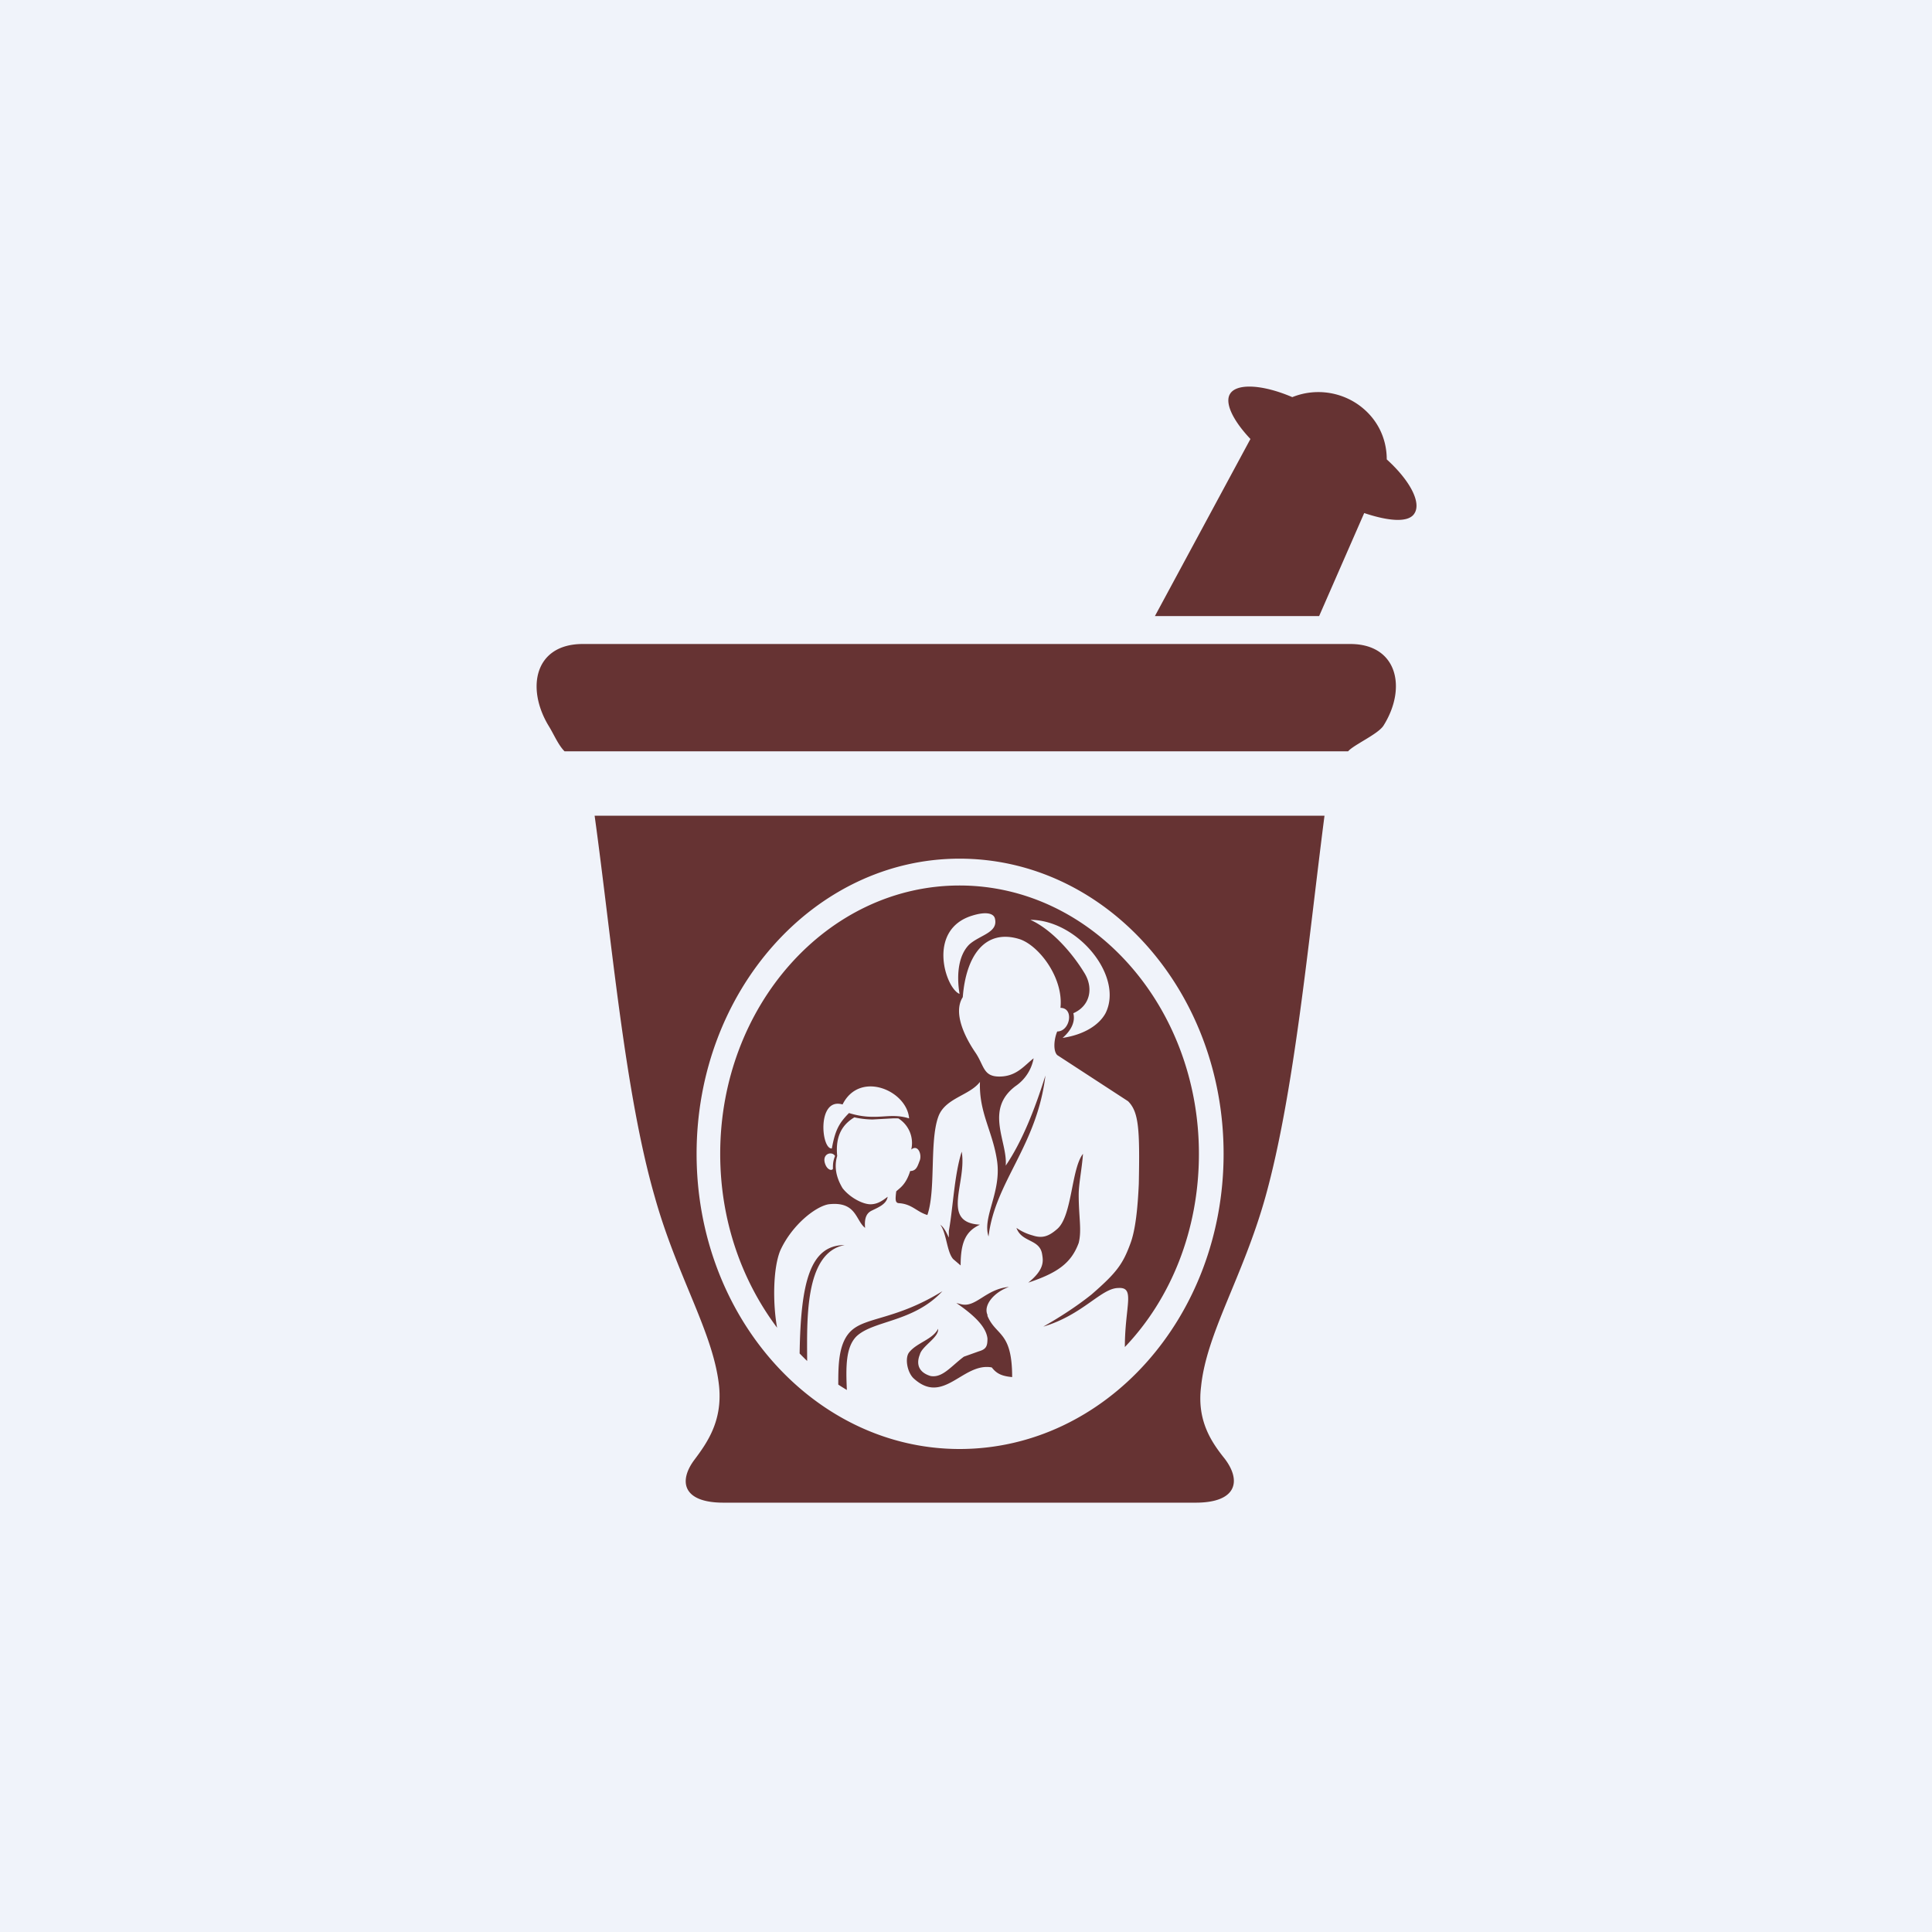 <!-- by TradingView --><svg xmlns="http://www.w3.org/2000/svg" width="18" height="18" viewBox="0 0 18 18"><path fill="#F0F3FA" d="M0 0h18v18H0z"/><path fill-rule="evenodd" d="M5.43 6h7.15c.44 0 .53.41.31.76-.05.08-.28.18-.33.24h-7.3c-.06-.06-.1-.16-.15-.24-.21-.35-.13-.76.32-.76zm7.28-1.22l-.42.96h-1.53l.89-1.65c-.17-.18-.24-.34-.19-.42.06-.1.3-.09.58.03a.65.65 0 0 1 .6.06c.18.12.28.31.28.52.22.2.32.4.26.5-.05.09-.23.08-.47 0zM8.94 8.25c1.23 0 2.23 1.12 2.23 2.5 0 .71-.26 1.35-.69 1.8 0-.38.1-.56-.06-.55-.16 0-.33.25-.7.36.14-.08.3-.18.45-.3.23-.2.29-.28.36-.47.05-.13.07-.34.08-.56.01-.51 0-.67-.1-.77l-.66-.43c-.04-.04-.03-.15 0-.22.12 0 .16-.22.03-.22.03-.28-.2-.58-.38-.64-.32-.1-.5.15-.53.54-.09.14.01.36.12.52.08.12.07.22.22.22.16 0 .23-.1.32-.17a.4.4 0 0 1-.17.26c-.29.22-.07.52-.09.74.15-.22.27-.52.37-.84-.08.66-.47.99-.53 1.5-.06-.18.12-.41.08-.7-.04-.28-.17-.45-.16-.74-.1.13-.33.15-.39.33-.08.23-.02.68-.1.91-.1-.03-.14-.1-.26-.11-.04 0-.04-.03-.03-.11.03-.03.09-.06.13-.19.06 0 .07-.05.09-.1.02-.06-.02-.15-.08-.1a.27.27 0 0 0-.12-.29.6.6 0 0 0-.06 0l-.18.01a.8.8 0 0 1-.17-.02c-.1.06-.18.16-.16.36-.03.1-.01.2.05.3.07.09.19.15.26.15s.12-.04.16-.07c-.01.07-.09.1-.15.13-.04.02-.07.06-.06.16-.09-.07-.08-.25-.34-.22-.12.02-.34.19-.45.43-.07.17-.07.5-.03.72-.33-.44-.53-1-.53-1.62 0-1.38 1-2.5 2.23-2.5zm-1.09 2.04c-.24-.07-.2.42-.1.41.03-.16.06-.23.16-.33.26.08.37-.01.56.05-.02-.26-.46-.45-.62-.13zM9.03 8.8c-.1.1-.12.28-.09.46-.13-.05-.31-.6.12-.73.13-.04.2-.02.21.03.03.13-.14.15-.24.24zm.58-.23c.44.01.86.53.69.87-.06.11-.2.2-.4.23.08-.07.12-.15.1-.23.16-.07.19-.24.1-.38-.11-.18-.3-.4-.5-.49zm-1.72 4.38a1.96 1.96 0 0 1-.08-.05c0-.18 0-.4.13-.51.14-.12.42-.1.84-.36-.27.29-.64.27-.8.42-.1.1-.1.28-.09.5zm1.31-.7c-.04-.09.06-.21.2-.26-.22.02-.31.2-.45.16l-.04-.01c.22.15.28.25.29.33 0 .07-.01.1-.08.12l-.14.05c-.12.09-.2.2-.31.18-.1-.03-.14-.1-.1-.2.02-.08.18-.16.17-.24-.05.1-.2.13-.27.22-.04.05-.02.18.04.24.28.26.46-.15.73-.1.04.05.08.08.19.09 0-.43-.15-.38-.23-.57zm-1.68.43a2.62 2.62 0 0 1-.07-.07c.01-.67.1-1.01.42-1.01-.38.07-.35.72-.35 1.08zm1.24-1.27c.04.03.06.08.08.12v-.06c.04-.22.05-.52.12-.74.05.29-.2.66.17.68-.13.06-.18.16-.18.38l-.07-.06c-.06-.07-.06-.24-.12-.32zm1.33-.66c-.11.14-.1.58-.24.7-.08.07-.14.09-.23.06a.48.48 0 0 1-.15-.07c.05.14.22.1.24.25.01.06.02.14-.13.26.27-.09.4-.18.47-.37.03-.12 0-.24 0-.45 0-.1.03-.24.04-.38zm-2.31.02c-.02.05-.02.08-.02.12-.01.02-.05.01-.07-.04-.04-.1.06-.13.09-.08zM8.94 8c1.36 0 2.46 1.23 2.46 2.75s-1.1 2.75-2.46 2.75c-1.35 0-2.45-1.23-2.45-2.75S7.59 8 8.94 8zm3.4-.4c-.15 1.16-.28 2.58-.55 3.55-.21.75-.55 1.27-.6 1.77-.04.32.1.52.22.67.16.21.11.41-.27.41h-4.4c-.38 0-.42-.2-.27-.4.12-.16.26-.36.23-.68-.05-.5-.39-1.02-.6-1.77-.28-.97-.4-2.39-.56-3.55h6.8z" fill="#633"/></svg>